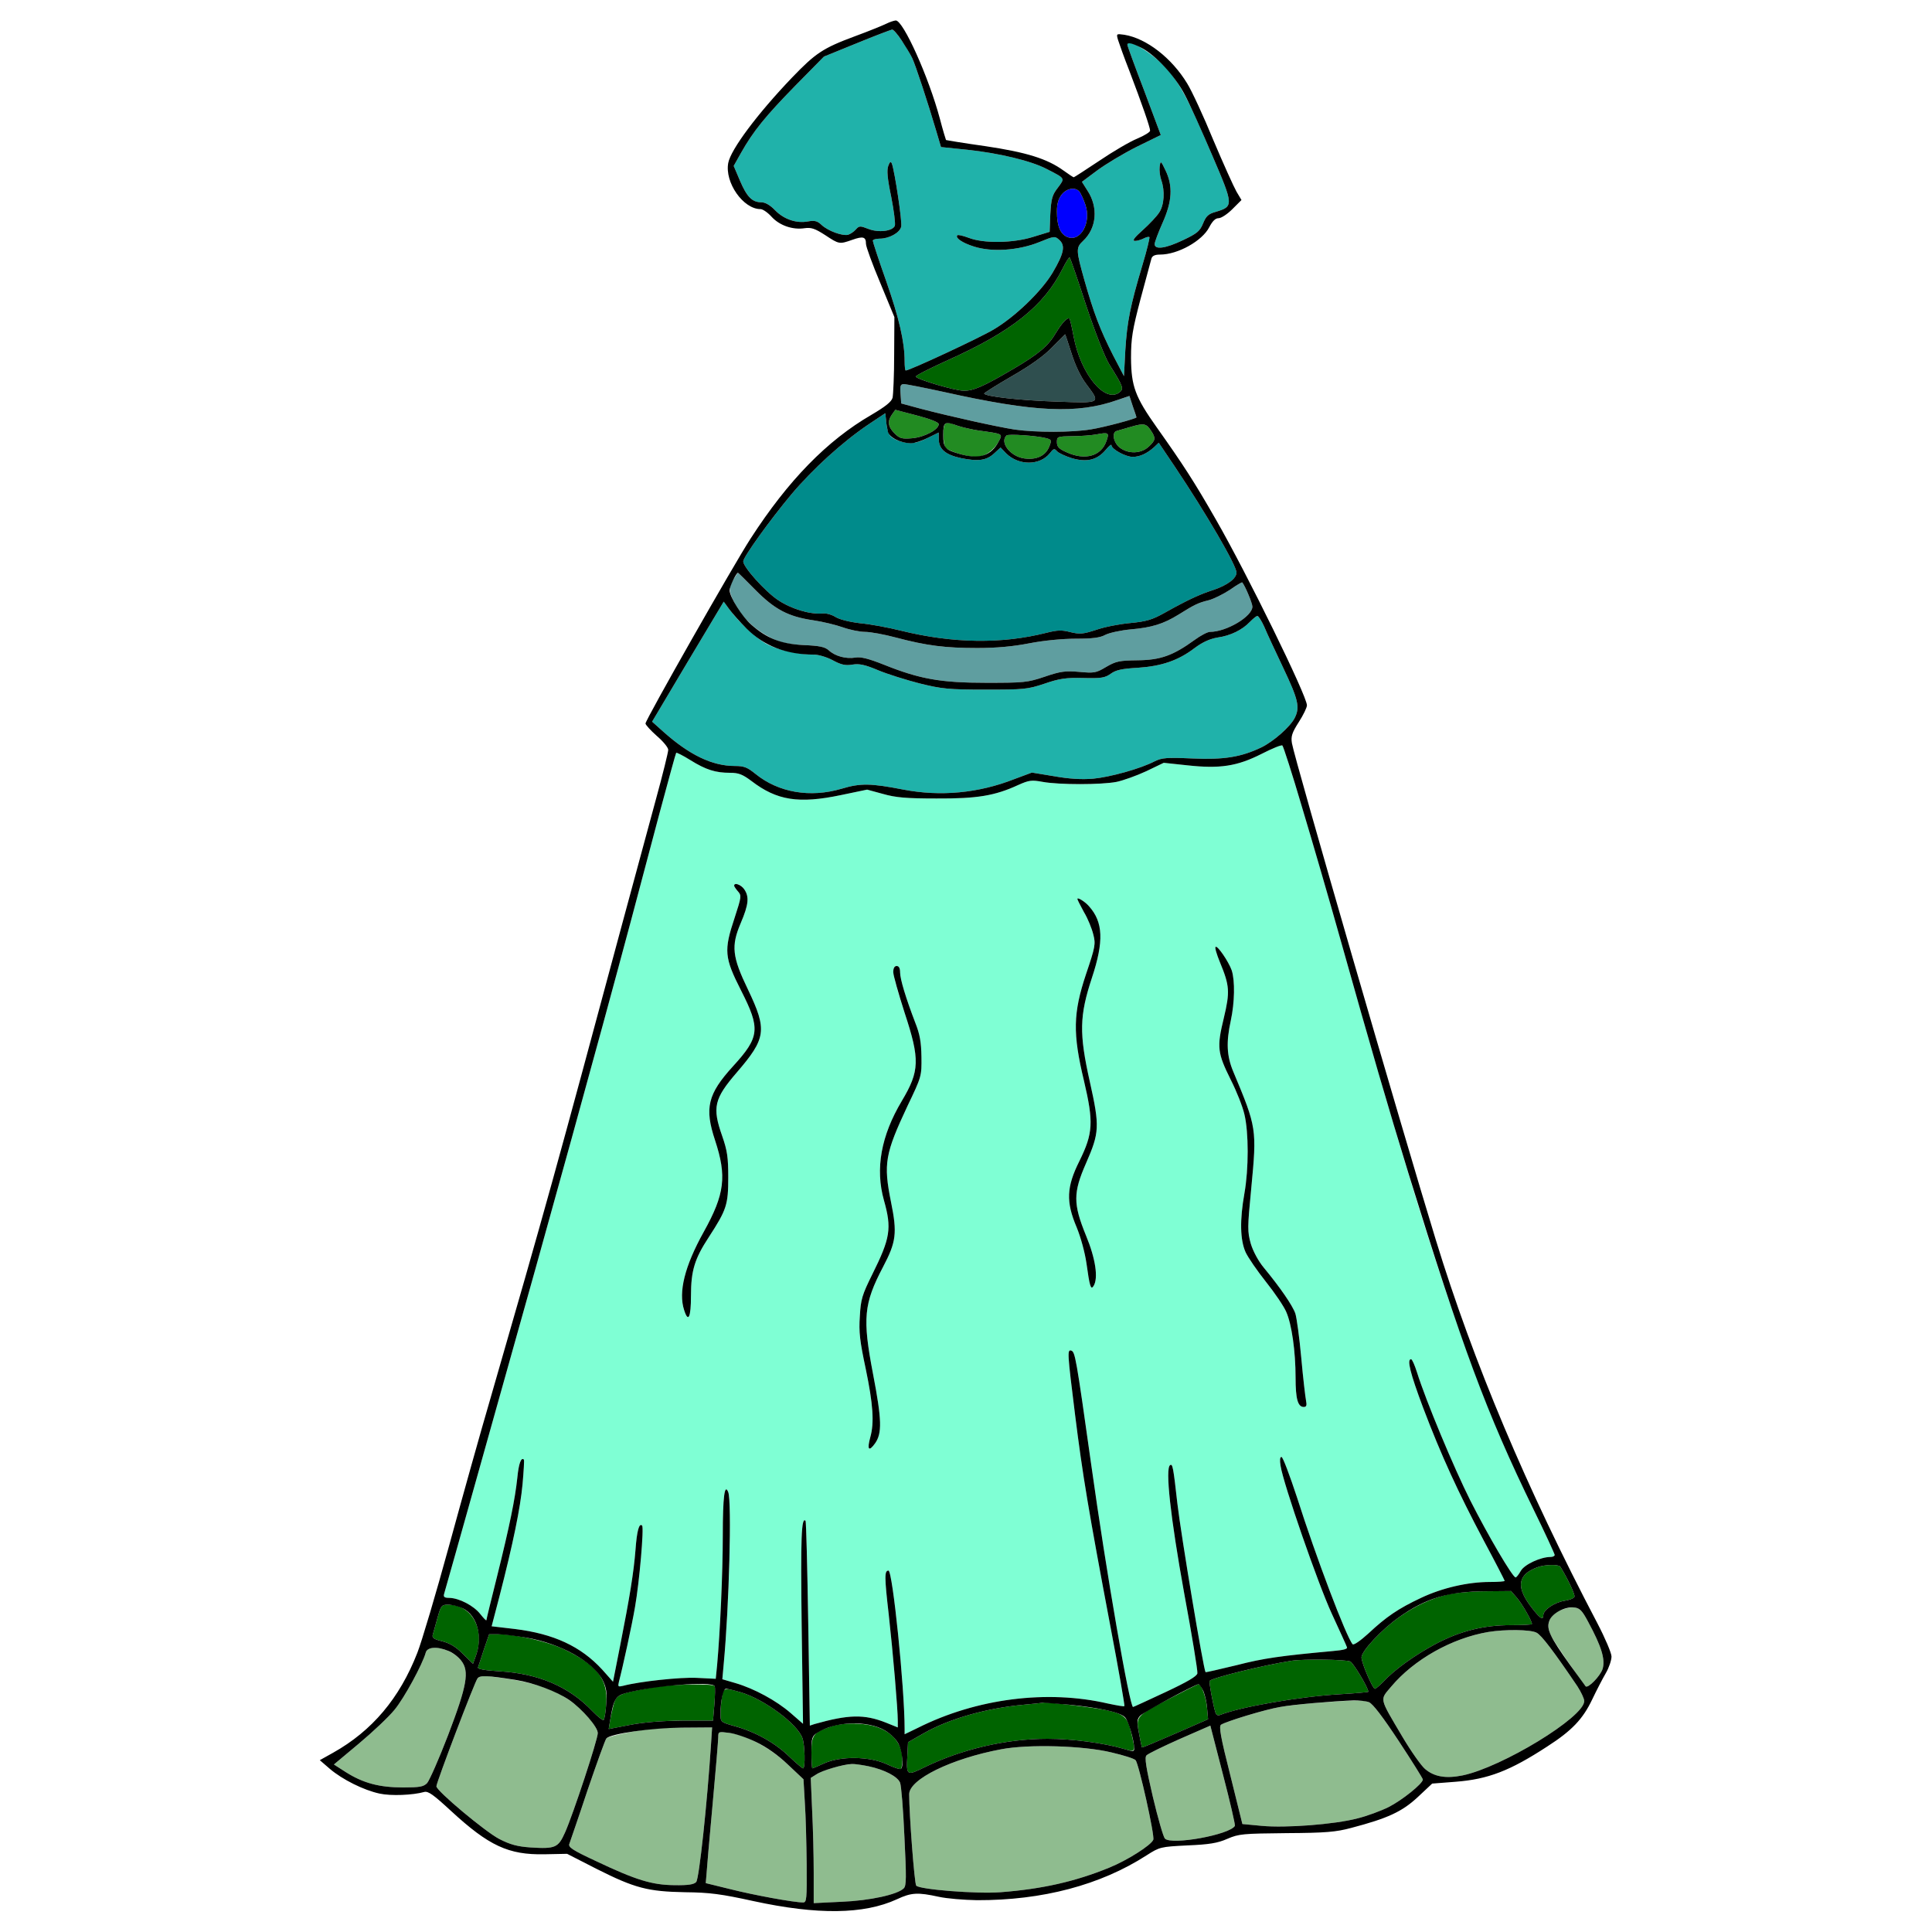 <?xml version="1.0" encoding="utf-8"?>
<!-- Generator: Adobe Illustrator 21.0.0, SVG Export Plug-In . SVG Version: 6.00 Build 0)  -->
<svg version="1.1"
	 id="svg78" inkscape:version="0.92.2 5c3e80d, 2017-08-06" sodipodi:docname="14 #40496.svg" xmlns:cc="http://creativecommons.org/ns#" xmlns:dc="http://purl.org/dc/elements/1.1/" xmlns:inkscape="http://www.inkscape.org/namespaces/inkscape" xmlns:rdf="http://www.w3.org/1999/02/22-rdf-syntax-ns#" xmlns:sodipodi="http://sodipodi.sourceforge.net/DTD/sodipodi-0.dtd" xmlns:svg="http://www.w3.org/2000/svg"
	 xmlns="http://www.w3.org/2000/svg" xmlns:xlink="http://www.w3.org/1999/xlink" x="0px" y="0px" viewBox="0 0 850 850"
	 style="enable-background:new 0 0 850 850;" xml:space="preserve">
<style type="text/css">
	.st0{fill:none;}
	.st1{fill:#20B2AA;}
	.st2{fill:#0000FF;}
	.st3{fill:#006400;}
	.st4{fill:#2F4F4F;}
	.st5{fill:#5F9EA0;}
	.st6{fill:#228B22;}
	.st7{fill:#008B8B;}
	.st8{fill:#7FFFD4;}
	.st9{fill:#8FBC8F;}
</style>
<sodipodi:namedview  bordercolor="#666666" borderopacity="1" gridtolerance="10" guidetolerance="10" id="namedview80" inkscape:current-layer="svg78" inkscape:cx="1047.3874" inkscape:cy="650.53055" inkscape:pageopacity="0" inkscape:pageshadow="2" inkscape:window-height="978" inkscape:window-maximized="1" inkscape:window-width="1920" inkscape:window-x="0" inkscape:window-y="1" inkscape:zoom="0.58897835" objecttolerance="10" pagecolor="#ffffff" showgrid="false">
	</sodipodi:namedview>
<g id="g76" transform="translate(0,0) scale(1,1)">
	<path id="path4" class="st0" d="M0,0h425h425v425v425H425H0V425V0z M390,10.4c-1.4,0.7-7.7,3.3-14,5.6c-14,5.2-17.2,7.4-27.5,18.1
		c-15.4,16.1-27,31.7-28.1,37.6C318.8,80.3,327,92,334.6,92c1,0,3.2,1.5,4.9,3.4c3.5,3.8,9.2,5.8,14.5,5c2.9-0.4,4.5,0.1,9,3
		c6.2,4.1,6.3,4.1,12,2.1c4.8-1.7,6-1.3,6,1.8c0,1.2,2.8,8.9,6.3,17.2l6.2,15l-0.1,16.5c0,9.1-0.4,17.6-0.7,19
		c-0.5,1.8-3.2,3.9-9.3,7.5c-19.5,11.3-36.6,28.8-53.2,54.5c-7.4,11.4-46.2,79.7-46.2,81.3c0,0.6,2.3,3.1,5,5.5c2.8,2.4,5,5.1,5,6.1
		s-2.4,10.8-5.4,21.7c-3,11-9.5,35.2-14.6,53.9c-29.7,110.4-33.8,125.2-58.3,210c-4.2,14.3-12.3,43.3-18.1,64.5
		c-5.8,21.2-12.1,42.4-14,47.2c-7.8,20-19.9,34.3-37,43.9l-5.9,3.3l4.4,3.8c5.5,4.7,14.9,9.4,21.9,10.9c5,1.1,14.6,0.7,19.6-0.7
		c1.8-0.5,4.1,1.2,11.8,8.3c16.7,15.4,25.3,19.4,41.1,19.1l10-0.2l13.1,6.7c16.7,8.4,22.4,9.9,38.9,10.2c10.7,0.1,15.9,0.8,30,3.9
		c28.1,6.1,48.5,5.9,63.1-0.8c6.4-3,9.2-3.1,18.4-1.1c3.6,0.8,11.1,1.4,16.8,1.5c28.9,0.1,54.4-6.7,74.6-19.7
		c5.8-3.7,6.1-3.8,18-4.4c9.6-0.4,13.3-1,17.6-2.9c5.1-2.2,6.9-2.3,26-2.5c17.3-0.1,21.8-0.5,28.5-2.3c16-4.2,22.3-7.1,29.2-13.5
		l6.4-6l10.3-0.8c14.3-1.1,23.9-4.8,40.3-15.5c10.9-7,15.7-12.1,19.8-20.7c1.9-4,4.6-9.2,6-11.6c1.4-2.4,2.5-5.7,2.5-7.3
		c0-1.5-2.8-8.1-6.2-14.6c-31.2-59.4-54.6-114.9-71.1-168.7c-14.8-48.2-62.3-212.1-63.3-218.5c-0.5-3,0-4.6,3-9.3
		c2-3.1,3.6-6.4,3.6-7.4c0-4.1-26.4-58-40.1-81.8c-9.5-16.6-14.5-24.3-26-40.5c-9.5-13.4-11.2-18.1-11.3-30.5c0-8.6,0.6-12.3,4.2-26
		c2.4-8.8,4.5-16.8,4.8-17.8c0.4-1.2,1.6-1.7,3.8-1.7c7.8,0,18.5-6,21.6-12c1.4-2.7,2.7-4,4.1-4c1.2,0,3.9-1.8,6.1-4l4-4l-2.2-3.7
		c-1.2-2.1-5.8-12.3-10.2-22.7c-4.3-10.5-9.5-21.7-11.5-24.9c-6.8-11.2-17.9-19.8-27.6-21.4c-3.6-0.5-3.6-0.5-2.8,2.3
		c0.5,1.6,2.7,7.8,5.1,13.9c5.4,14.2,9,24.5,9,26c0,0.6-2.6,2.2-5.7,3.5c-3.2,1.3-10.7,5.7-16.6,9.7c-6,4-11.1,7.3-11.3,7.3
		c-0.2,0-2.2-1.3-4.4-2.9c-7.3-5.3-16.4-8.1-34.5-10.8c-9.3-1.3-17.1-2.6-17.3-2.7c-0.1-0.2-1.4-4.4-2.7-9.4
		c-3.1-11.6-8.3-25.2-13.6-35.3C395.6,8.6,394.6,8,390,10.4z"/>
	<path id="path6" class="st1" d="M392.5,13c1.1,0,6.4,7.5,8.8,12.5c1.5,3.1,7,19.9,10.6,32.1l2.1,7.1l11.7,1.2
		c14,1.5,28.1,4.9,34.9,8.5c8.2,4.2,8,3.9,4.8,8.2c-2.5,3.2-2.9,4.8-3.3,11.6l-0.3,7.8l-7.2,2.2c-8.8,2.8-21.9,3-28.5,0.4
		c-2.4-0.9-4.6-1.4-4.9-1.1c-1.1,1.1,2.2,3.4,7.4,5c7.9,2.5,19.6,1.7,28.7-2c6.6-2.7,6.8-2.7,8.8-0.9c2.7,2.5,2,5.9-3,14.4
		c-4.9,8.2-16.5,19.4-26,25c-6,3.6-36.9,18-38.6,18c-0.3,0-0.5-1.8-0.5-4.1c0-8.4-2.4-18.9-8.1-35.2c-3.3-9.3-5.9-17.3-5.9-17.8
		s1.4-0.9,3-0.9c4.2,0,8.9-2.6,9.5-5.3c0.5-2-2.8-24-4.1-27.7c-0.5-1.1-0.9-0.9-1.6,1c-0.7,1.8-0.4,5.5,1.3,13.6
		c1.2,6.1,1.9,11.8,1.6,12.7c-0.9,2.4-7.2,3.2-11.7,1.4c-3.6-1.4-4-1.4-5.5,0.3c-0.9,1-2.4,2-3.4,2.3c-2.5,0.6-8.8-1.7-11.6-4.3
		c-1.9-1.8-3.1-2.1-5.9-1.6c-5.2,1-10.7-0.9-14.6-4.9c-2.1-2.2-4.3-3.5-6-3.5c-4.1,0-6.4-2.4-9.4-9.4l-2.8-6.6l3.2-5.7
		c5.4-9.6,10.8-16.2,23.9-29.6l12.6-12.8L377,19C385,15.7,392,13.1,392.5,13z"/>
	<path id="path8" class="st1" d="M512,28.9c6.6,6.8,10.3,13.5,21.3,39.4c9.5,22.1,9.5,22.5,1.6,24.9c-3.3,0.9-4.3,1.9-5.6,5.1
		c-1.4,3.4-2.6,4.4-8.7,7.3c-7.7,3.7-12.6,4.4-12.6,1.8c0-0.9,1.6-5.1,3.5-9.4c4.2-9.4,4.6-16.1,1.3-23c-2.1-4.4-2.2-4.4-2.6-1.7
		c-0.2,1.6,0.1,4.2,0.7,5.9c1.7,4.8,1.3,11-0.9,14.3c-1,1.6-4.3,5.1-7.2,7.7c-3.7,3.3-4.8,4.7-3.5,4.8c1,0,2.7-0.5,3.9-1.1
		c1.1-0.6,2.2-0.8,2.5-0.6c0.2,0.3-1.1,5.8-3.1,12.4c-5.4,18.1-6.7,24.8-7.5,37.3l-0.6,11.5l-4.8-9.2c-5.7-11.2-8.5-18.6-12.6-33
		c-3.7-13.2-3.8-14.3-0.6-17.3c6-5.6,6.8-14.8,1.9-22.2L476,80l6.7-5c3.8-2.8,11.6-7.5,17.4-10.4l10.6-5.2l-7.3-19.5
		c-4.1-10.7-7.4-19.7-7.4-20.2C495.9,16.8,505.6,22.4,512,28.9z"/>
	<path id="path10" class="st2" d="M474.9,84.3c0.6,0.8,1.8,3.3,2.6,5.7c2.8,8-2.2,16.8-8.1,14.2c-3-1.4-4.4-4.9-4.4-11.1
		c0-3.4,0.6-5.6,2.1-7.5C469.3,82.8,473.1,82.2,474.9,84.3z"/>
	<path id="path12" class="st3" d="M470.6,113.3c0.3,0.2,3.6,9.8,7.3,21.2c4,12,8.3,22.9,10.2,25.9c6.1,9.7,6.5,10.7,4.3,12.3
		c-6.4,4.7-16.9-8.2-20-24.4c-0.8-4.2-1.6-7.9-1.9-8.1c-0.8-0.8-3.3,1.9-5.9,6.2c-3.4,5.8-7.5,9.3-19.1,16.1
		c-12.8,7.5-17.3,9.5-21.5,9.4c-3.8,0-20.4-4.9-21.1-6.2c-0.2-0.4,5.9-3.5,13.6-7c28.6-12.8,42.7-24,51-40.5
		C469,115.2,470.4,113,470.6,113.3z"/>
	<path id="path14" class="st4" d="M468.6,147.1c0.1-0.1,1.3,3.7,2.8,8.3c1.7,5.4,4,10.3,6.6,13.7c6.3,8.4,6.5,8.3-12.7,7.6
		c-16.3-0.5-32.3-2.3-32.3-3.6c0.1-0.3,5.6-3.8,12.2-7.6c8-4.6,14.1-8.9,17.7-12.7C466,149.7,468.6,147.1,468.6,147.1z"/>
	<path id="path16" class="st5" d="M397.7,169c1,0,9.1,1.6,17.8,3.5c39.9,8.9,58.5,9.7,76.1,3.5l5.3-1.8l1.5,4.6
		c0.9,2.5,1.6,4.7,1.6,4.8c0,0.6-14.3,4.4-20,5.3c-8.2,1.4-24.4,1.4-33.5,0.1c-7.8-1.2-28.5-5.8-41.5-9.2l-8.5-2.3l-0.3-4.3
		C395.9,169.7,396.2,169,397.7,169z"/>
	<path id="path18" class="st6" d="M393.9,180.3l9.5,2.5c5.8,1.5,9.6,3,9.6,3.8c0,2.4-6.2,5.7-11.6,6.2c-4.6,0.4-5.6,0.1-7.8-2.1
		c-2.9-2.9-3.3-5.3-1.2-8.3L393.9,180.3z"/>
	<path id="path20" class="st7" d="M389.5,181.8l0.3,2.8c0.6,6.2,1.3,7.5,4.7,9c4.9,2,8.5,1.8,13.8-1l4.7-2.3v2.7
		c0,4.6,2.9,7.1,10,8.6c7.6,1.5,11.1,1,14.6-2.3l2.6-2.4l2.5,2.6c5.5,5.4,14.8,5.4,19.2-0.1c1.6-2.1,2-2.2,3.1-0.9
		c0.7,0.8,3.7,2.2,6.6,3.1c6.6,1.9,11.1,0.8,14.9-3.7c1.4-1.7,2.5-2.6,2.5-2c0,1.7,6.2,5.1,9.3,5.1c3.2,0,6.2-1.4,9.4-4.2l2.1-2
		l7,10.4c14,20.9,27.2,43.6,27.2,46.7c0,2.6-4,5.6-10.3,7.7c-5.9,1.9-11.3,4.4-21.1,9.9c-5.7,3.2-8.2,3.9-15.2,4.6
		c-4.6,0.4-11.4,1.7-15.1,3c-5.9,1.9-7.2,2-11.4,1c-3.8-1-5.7-0.9-10.5,0.3c-19.7,5-41,4.7-63.9-0.9c-5.5-1.4-13.6-2.9-18.1-3.3
		c-4.9-0.6-9.2-1.7-10.9-2.8c-1.6-1-4.1-1.7-5.6-1.5c-5.5,0.5-13.8-2-19.6-5.9c-5.7-3.8-15.3-14.5-15.3-17
		c0-1.9,11.8-18.3,21.1-29.4c9.2-11,22.6-23.2,33.9-30.8L389.5,181.8z"/>
	<path id="path22" class="st6" d="M421.6,187.4c2.2,0.7,6.2,1.6,8.9,2c10.8,1.5,10.7,1.4,9,4.6c-2.1,4.1-6.3,7-10,7
		c-4.2,0-12.6-2.6-13.6-4.2s-1.2-9.2-0.2-10.1C416.6,185.7,417.2,185.8,421.6,187.4z"/>
	<path id="path24" class="st6" d="M506.4,189.5c2.2,3.3,2,4.2-1,7c-3.4,3.2-9.1,3.3-12.8,0.4c-2.7-2.1-3.6-6.7-1.3-7.3
		c0.6-0.2,3.5-1,6.2-1.8C503.3,186.1,504.3,186.3,506.4,189.5z"/>
	<path id="path26" class="st6" d="M486.8,194c-2.3,6.7-9.4,8.7-17.5,5c-3.4-1.5-4.3-2.4-4.3-4.5c0-2.4,0.2-2.5,6.8-2.6
		c3.7,0,8.5-0.4,10.7-0.8C487.7,190.1,488.1,190.4,486.8,194z"/>
	<path id="path28" class="st6" d="M460.4,192.8c2.3,0.7,2.4,0.8,1.1,4c-1.7,3.8-5.5,5.6-10.8,4.9c-6.1-0.8-11-7-7.9-10.1
		C443.5,190.8,456.2,191.7,460.4,192.8z"/>
	<path id="path30" class="st5" d="M324.7,252c0.1,0,3.6,3.4,7.6,7.5c8.5,8.6,14.5,11.8,25.5,13.4c4.1,0.6,9.9,2,13,3.1
		c3.1,1.1,7.5,2,9.8,2s8.4,1.1,13.6,2.5c13.6,3.6,21.7,4.6,35.8,4.6c8.5,0,15.9-0.7,23-2.1c6.2-1.2,14.5-2,20.3-2
		c7.2,0,10.7-0.4,13-1.7c1.8-0.9,6.8-2,11.2-2.4c9.2-0.8,14.4-2.4,21-6.5c7.2-4.5,8.7-5.2,13.2-6.3c2.3-0.6,6.5-2.7,9.4-4.6
		c2.8-2,5.3-3.4,5.4-3.3c1.3,1.5,4.5,9.2,4.5,10.7c0,4.3-11.4,11.1-18.7,11.1c-1,0-4.1,1.6-6.8,3.6c-9.4,6.8-14.9,8.8-25,8.9
		c-8,0.1-9.5,0.4-13.8,2.9c-4.5,2.7-5.3,2.8-11.9,2.2c-6-0.5-8.1-0.3-15.1,2.1c-7.7,2.6-9.3,2.7-25.7,2.7c-20,0-29.3-1.6-45.2-8
		c-6.6-2.6-10-3.5-12.4-3.1c-4.2,0.7-9-0.6-11.8-3.2c-1.7-1.5-4-2-11.1-2.3c-7.2-0.4-10-1-14.2-3.1c-7.1-3.7-11.9-8.1-15.4-14.1
		c-3.3-5.9-3.5-7.7-1.2-11.7C323.7,253.3,324.6,252,324.7,252z"/>
	<path id="path32" class="st1" d="M318.4,264.7l2.5,3.4c4.5,6.1,12.6,13.5,17.3,15.7c4.7,2.3,13.6,4.2,19.9,4.2c2,0,5.7,1.1,8.3,2.5
		c3.7,2,5.6,2.4,8.6,1.9c3-0.5,5.5,0,11.4,2.5c4.1,1.7,12.4,4.3,18.3,5.8c9.7,2.4,12.7,2.7,28.8,2.7c16.9,0,18.5-0.1,26-2.6
		c6.7-2.3,9.5-2.7,17.2-2.5c7.9,0.2,9.5-0.1,12-1.9c2.2-1.6,4.8-2.2,11.8-2.6c10.6-0.7,17.9-3.2,25.1-8.7c3.5-2.6,6.6-4,10-4.6
		c5.8-0.8,11-3.4,14.3-6.9c1.4-1.4,2.8-2.6,3.3-2.6s1.8,2.1,3,4.7c1.1,2.7,4.9,10.8,8.4,18.2c6.6,13.9,7.4,17.3,5,22
		c-2,3.9-9.3,10.3-14.6,12.9c-9,4.3-16.4,5.5-30.4,4.9c-11.3-0.5-13.4-0.3-16.5,1.2c-6.3,3.3-19.7,7-27.2,7.7
		c-5.1,0.4-10.5,0.1-17.2-1.1l-9.7-1.6l-7.8,2.9c-15.8,6.2-32.5,7.7-48.7,4.6c-14.4-2.8-18.9-2.9-27.2-0.4
		c-13.9,4.1-27.8,1.7-37.9-6.5c-3.6-2.9-5-3.5-9.1-3.5c-10,0-20.1-4.9-31.6-15.2l-4.8-4.3l15.7-26.4L318.4,264.7z"/>
	<path id="path34" class="st8" d="M564.2,328c0.9,0.7,14.3,45.4,25.3,84.5C629,553.1,647.9,609,674.6,663.9
		c5.2,10.6,9.4,19.8,9.4,20.2c0,0.5-0.8,0.9-1.8,0.9c-4.4,0-11.5,3.3-13.1,6.1c-0.9,1.6-1.9,2.9-2.3,2.9c-1.3,0-12.1-18.4-19.9-33.8
		c-7.3-14.5-19.6-44-23.5-56.5c-1-3.1-2.1-5.7-2.6-5.7c-1.9,0-0.4,6.1,5.3,21.3c8,21.1,15.4,37.2,26.7,58.5
		c5.1,9.5,9.2,17.5,9.2,17.7c0,0.3-2.9,0.5-6.5,0.5c-9.7,0-21,2.6-30.3,7c-10,4.7-15.3,8.3-23.2,15.7c-3.4,3.1-6.4,5.2-6.9,4.7
		c-2.8-3.2-16.1-38.3-24.5-64.7c-3.2-9.7-6.2-17.7-6.8-17.7c-0.7,0-0.8,1.4-0.4,3.9c1.2,7.9,16.6,52.3,22.6,65.2
		c3.4,7.4,6.4,13.9,6.6,14.6c0.4,0.8-1.6,1.3-6.3,1.7c-22.7,2.1-30.2,3.1-42.2,6.2c-7.4,1.8-13.6,3.2-13.7,3.1
		c-0.9-1.1-10.8-60.4-12.4-74.2c-1.8-16.1-2.1-17.6-3.2-16.9c-2.2,1.4,0.1,22.7,6.2,56.4c3.4,18.3,6,34.2,5.8,35.2
		c-0.2,1.3-4.5,3.8-14.1,8.3c-7.7,3.6-14,6.5-14.2,6.5c-1.5,0-11.8-59.2-18.4-106.6c-6.7-47.7-7.1-49.6-8.8-50.2
		c-1.8-0.5-1.7,1,1.7,28.3c3.3,26.4,5.9,42.1,15.6,93.4c3.6,18.9,6.3,34.5,6.1,34.7c-0.2,0.3-3.4-0.3-7.2-1.1
		c-26.7-6.2-57.8-2.3-83.7,10.7L398,763v-2.2c0-18.4-5.3-69.8-7.1-69.8c-1.8,0-1.8,2.7,0.1,19.2c1.9,17.1,4,41.6,4,47v2.8l-5.2-2.1
		c-9.6-3.8-16.5-3.6-31.4,0.6l-2.1,0.7l-0.7-44.8c-0.4-24.7-0.9-45.1-1.2-45.3c-1.8-1.9-2.2,7.2-1.7,45.8l0.6,43.5l-5.4-4.7
		c-6.3-5.5-16.1-10.8-24.3-13.2l-5.8-1.7l0.6-6.7c2.4-25.5,3.6-71.3,2-75.6c-1.6-4.1-2.4,2-2.4,19c0,16.7-1.2,42.7-2.5,57.1l-0.6,6
		l-8.2-0.4c-7.3-0.4-25.5,1.6-32.6,3.5c-2.2,0.5-2.3,0.4-1.8-1.8c1.6-6,5.8-25.2,7.1-33c1.9-10.8,4-34.9,3.1-35.7
		c-1.3-1.3-2.3,2.3-2.9,10.6c-0.8,10.1-2.5,20.6-6.8,42.4l-3.1,15.7l-4.8-5.4c-9.4-10.2-21.3-15.7-38.3-17.8l-10.3-1.2l3.4-13
		c6.1-23.7,9.2-38.9,10.2-49.5c0.5-5.7,0.8-10.6,0.6-10.8c-1.2-1.3-2.3,1.7-2.9,8c-1,9.3-3.3,20.8-9,43.7c-2.5,10-4.6,18.5-4.6,18.9
		c0,0.4-1.2-0.8-2.7-2.7c-2.9-3.7-9.3-7-13.6-7.1c-2.2,0-2.7-0.4-2.3-1.8c1.2-4,25.8-91.7,40.1-142.7
		c23.4-83.9,37.9-137.1,54.6-200.5c3.9-14.5,7.2-26.6,7.4-26.8c0.2-0.2,3,1.2,6.2,3.2c6.9,4.3,11.1,5.6,17.5,5.6
		c3.8,0,5.5,0.7,9.4,3.6c11.2,8.6,20.8,10.1,39.4,6.2l11.5-2.4l7,1.9c5.6,1.6,10.2,2,23.5,2c17.9,0.1,25.7-1.2,35.9-5.9
		c4.9-2.2,6-2.3,10.9-1.4c7.2,1.3,25.6,1.3,32.4,0c2.9-0.6,8.8-2.7,13.1-4.7l7.7-3.7l10.3,1.1c14.5,1.6,22,0.4,32.7-5
		C559.7,329.3,563.8,327.6,564.2,328z M324.4,389c-1.9,0-1.8,0.9,0.3,3.2c1.6,1.8,1.5,2.4-1.5,11.6c-4.8,14.4-4.5,17.5,2.8,31.9
		c8.6,16.9,8.3,20.5-3.5,33.4c-11.2,12.3-12.6,18.4-7.9,32.6c5.2,15.8,4.3,23.6-5,40.3c-8.4,15.1-11.2,26.5-8.6,34.4
		c1.8,5.7,3,3.3,3-6.3c0-11.1,1.6-16.3,7.9-25.9c7.8-12,8.5-14.2,8.5-26.2c0-8.8-0.4-11.7-2.7-18.3c-4.4-12.5-3.5-16.3,6.4-27.8
		c13-15.1,13.5-18.7,5-36.5c-7-14.5-7.5-19.2-3.2-29.3c3.5-8.2,3.8-11.6,1.5-14.9C326.6,390,325.2,389,324.4,389z M474,395.5
		c0,0.3,1.3,2.9,2.9,5.8c1.7,2.8,3.5,7.3,4.1,9.8c1.1,4.2,0.9,5.4-3.2,17.5c-5.7,17.1-5.9,26.1-0.9,46.9c4.3,18.3,4,23.1-2,35.3
		c-5.7,11.4-6,17.9-1.2,29.2c1.8,4.4,3.6,11,4.3,15.8c1.4,10.1,1.9,11.9,3.1,10c2.2-3.4,0.9-12.1-3.3-22.2c-5.7-14-5.7-18.8,0-31.8
		c5.9-13.5,6.1-16.1,1.7-35.8c-4.8-21.4-4.6-29.1,0.9-45.8c5.3-16,5-24.5-1.3-31.5C477.4,396.7,474,394.6,474,395.5z M534.8,416.6
		c-0.4,0.3,0.5,3.3,1.9,6.7c4.3,10.4,4.5,13,1.7,24.7c-3.1,12.8-2.8,15.2,3.1,27.1c2.5,4.9,5.2,11.7,6,15.2c1.9,8,1.9,23.9,0,34.7
		c-2.1,11.8-1.9,20.5,0.5,25.9c1.1,2.4,5.2,8.3,9,13.1c3.9,4.9,7.9,10.8,8.9,13.2c2.4,5.4,4.1,17.3,4.1,28.9c0,9.4,1,12.9,3.6,12.9
		c1.2,0,1.4-0.7,1-2.8c-0.3-1.5-1.3-9.9-2.1-18.8s-2-17.6-2.6-19.5c-1.2-3.5-6.7-11.5-13.9-20.2c-2.4-2.9-4.7-7.2-5.7-10.5
		c-1.5-5.4-1.5-6.9,0.2-24.4c2.5-26.2,2.4-26.7-7.9-51.3c-2.9-6.9-3.2-12.9-1.1-22.5c1.7-7.9,1.9-17.5,0.4-22.1
		C540.5,423,535.6,415.8,534.8,416.6z M394.5,425c-2.5,0-1.8,4.6,3.5,20.6c6.8,20.6,6.6,25.6-1.2,38.7c-9.2,15.4-11.8,29.9-7.9,43.8
		c3.5,12.4,2.8,16.6-5.1,32.5c-4.5,9.1-5.1,11-5.5,18.5c-0.5,6.9,0,11,2.6,23.2c3.2,15.4,3.8,23.6,2,30c-1.5,5.5-0.7,6.6,2.1,2.7
		c3.1-4.4,3-10.2-0.9-30.5c-4.7-24.5-4.1-30.9,4.4-47.1c5.8-11,6.3-14.9,3.5-28.6c-3.4-16.9-2.6-21.2,7.3-42.3
		c6.2-12.9,6.2-13.1,6.1-21.5c-0.1-6.5-0.7-10-2.7-15c-4.1-10.7-6.7-19.2-6.7-22.2C396,426,395.5,425,394.5,425z"/>
	<path id="path36" class="st3" d="M686.5,689.3c3.3,5.4,6.5,12.2,6.2,13.2c-0.3,0.7-2.3,1.5-4.5,1.8c-4.3,0.7-9.2,4-9.2,6.3
		c0,2.6-1.6,1.4-5.8-4.2c-6.3-8.5-5.3-13.8,3.3-16.9C679.7,688.3,685.8,688.2,686.5,689.3z"/>
	<path id="path38" class="st3" d="M653.7,700.1l11.1-0.1l2.7,3.1c2.4,2.9,6.5,10.1,6.5,11.4c0,0.3-4.2,0.5-9.3,0.5
		c-12,0-22.4,2.6-33.3,8.4c-8.8,4.7-17.9,11.2-22.8,16.5c-1.7,1.7-3.3,3.1-3.7,3.1c-1,0-5.9-11.4-5.9-13.8c0-2.8,8.9-12.3,16.4-17.6
		c7.1-5,13.8-8.2,21.6-10.1C640,700.8,647.5,700.1,653.7,700.1z"/>
	<path id="path40" class="st3" d="M197.2,706c10.7,0,16.6,11.5,11.9,23.2l-1,2.8l-4.4-4.3c-3-3.1-5.7-4.7-9.1-5.6
		c-3.7-0.9-4.6-1.5-4.2-2.9c0.3-0.9,1.2-4.3,2.1-7.5C194,706.4,194.3,706,197.2,706z"/>
	<path id="path42" class="st9" d="M692.5,707.2c2.5,0.3,3.5,1.2,6.2,6.3c5.9,10.9,7.6,16.5,6.4,20.7c-1,3.2-6.5,8.8-7.5,7.7
		c-2.3-2.6-14-19.7-15.3-22.4c-2.2-4.7-0.9-8.4,3.7-10.8C687.9,707.8,690.9,707.1,692.5,707.2z"/>
	<path id="path44" class="st9" d="M676,718.3c2.2,1.1,7.5,8.1,18,23.6c1.6,2.5,3,5.4,3,6.5c0,7.1-36.2,29.1-53.5,32.7
		c-7.4,1.5-12.5,0.6-16.5-2.8c-1.7-1.4-6.2-7.8-10-14.2c-10.4-17.6-10-16-4.9-22.1c10-11.9,26.7-21.3,42.7-24
		C662.2,716.8,673.3,716.9,676,718.3z"/>
	<path id="path46" class="st3" d="M215.2,719h3.8c7.9,0,21.6,3.1,28.9,6.5c14.9,7.1,19.7,13.3,18.8,24.3c-0.2,3.5-0.8,6.6-1.1,6.9
		c-0.3,0.4-2.6-1.4-5-3.9c-10.3-10.8-23.7-16.5-40.9-17.5c-6.5-0.4-9.7-1-9.4-1.7c0.2-0.6,1.4-4.1,2.6-7.9L215.2,719z"/>
	<path id="path48" class="st9" d="M202.9,730.6c3.7,4.7,2.6,10.9-5.8,32.9c-4,10.4-8.2,19.9-9.2,21c-1.6,1.6-3.2,1.9-10.6,1.9
		c-10.4,0-17.5-1.9-25.1-6.7l-5.3-3.4l11-9.2c6.1-5.1,13.2-11.8,15.7-14.9c4.3-5.2,12.3-20,13.7-25.1
		C188.4,722.9,198.6,725.2,202.9,730.6z"/>
	<path id="path50" class="st3" d="M594.1,731c1.5,0.9,7.9,11.6,7.9,13.3c0,0.2-5.7,0.7-12.6,1.1c-17.3,1-43.5,5.5-52.6,9.1
		c-1.1,0.4-1.8,0-2.1-1.2c-1.1-3.6-2.9-13.5-2.5-13.8c1.4-1.4,23.3-6.8,35.8-8.8C573.4,729.8,592.2,730.1,594.1,731z"/>
	<path id="path52" class="st9" d="M215.8,737.6c22.3,2.5,33.6,7.2,43.1,18c2.3,2.6,4.1,5.7,4.1,6.9c0,2.8-10.9,35.9-14.4,43.7
		c-3,6.7-4.2,7.3-15.2,6.6c-5.7-0.4-8.8-1.2-13.7-3.7c-6.2-3.2-27.7-21.2-27.7-23.2c0-1.7,16.9-46.1,18.1-47.5
		C210.8,737.5,212.7,737.2,215.8,737.6z"/>
	<path id="path54" class="st3" d="M314.4,741.8c0.3,0.5,0.2,4.1-0.1,8l-0.6,7.2h-13.6c-9,0.1-16.8,0.7-23,1.9l-9.3,1.8l0.6-3.6
		c0.3-2,1.1-5.3,1.6-7.3c1.2-4.2,2.6-4.8,16.5-7.3C294.4,741,313.6,740.6,314.4,741.8z"/>
	<path id="path56" class="st3" d="M527.3,741c1.3,0,3.5,6.2,3.8,10.9l0.4,4.5l-14.4,6.3c-8,3.5-14.5,6.2-14.7,6.1
		c-0.1-0.2-0.7-3-1.3-6.3c-1.4-7.4-1.4-7.5,13.9-15.4C521.3,743.8,526.9,741,527.3,741z"/>
	<path id="path58" class="st3" d="M326.1,744.6c10,3,24.6,13.7,26.9,20c1.1,2.8,1.4,13.4,0.3,13.4c-0.3,0-3.2-2.4-6.3-5.4
		c-6.3-6-14.8-10.7-23.9-13.2c-6-1.7-6.1-1.8-6.1-5.3c0-2,0.3-5.3,0.6-7.4C318.3,742.5,318.6,742.4,326.1,744.6z"/>
	<path id="path60" class="st9" d="M602.3,748.9c1.7,0.7,6.1,6.5,13.1,17.1c5.8,8.8,10.6,16.5,10.6,16.9c0,1.8-9.1,9.1-15,12.1
		c-3.4,1.7-9.6,4-13.7,5c-10.2,2.7-31.8,4.3-42.2,3.3l-8.5-0.8l-5.3-21.4c-4.3-16.9-5.1-21.6-4.1-22.3c2.4-1.5,19.4-6.7,26-7.8
		c3.5-0.6,11.4-1.5,17.4-1.9C596.7,747.9,599.6,747.9,602.3,748.9z"/>
	<path id="path62" class="st3" d="M459,749.1c1.5-0.4,23,2.2,28.2,3.4c7.5,1.7,8.9,3.1,10.5,9.8c2,8.7,2.1,8.7-3.4,7.1
		c-8.4-2.5-22.5-4.4-33.4-4.4c-18.2,0-37.6,4.5-54.1,12.5c-7.9,3.9-8.1,3.8-7.6-5.1l0.3-5.9l7.2-4.1c11.2-6.3,27.4-10.9,43.8-12.4
		C454.9,749.6,458.7,749.2,459,749.1z"/>
	<path id="path64" class="st3" d="M377.6,758.4c12,0.5,19.4,6.6,19.4,15.8c0,1.9-0.3,3.7-0.6,4c-0.3,0.4-3.1-0.5-6.2-2
		c-7.6-3.5-20.3-3.7-27.6-0.4c-2.7,1.2-5,2.2-5.2,2.2c-0.2,0-0.4-3.1-0.4-7c0-7.8,0.8-8.8,9.2-11.6
		C368.8,758.6,373.3,758.1,377.6,758.4z"/>
	<path id="path66" class="st9" d="M532.5,759.2l5.6,21.7c3.1,11.9,5.4,21.9,5.2,22.4c-2.2,3.9-27.9,8.6-30.8,5.6
		c-0.7-0.8-3.1-9.1-5.3-18.4c-3-12.9-3.7-17.3-2.8-18.2c0.6-0.7,7.2-3.9,14.6-7.2L532.5,759.2z"/>
	<path id="path68" class="st9" d="M299.9,760.1l13.4-0.1l-0.5,7.7c-1.7,25.9-5.2,58.9-6.5,60.3c-1,1.1-3.5,1.5-9.6,1.4
		c-9.8-0.1-16.8-2.2-34.5-10.6c-10.3-4.8-12.3-6.1-11.7-7.6c0.3-0.9,4-11.5,8-23.6c4.1-12,7.8-22.3,8.3-22.8s5.1-1.7,10.3-2.7
		C283.3,760.8,291.1,760.1,299.9,760.1z"/>
	<path id="path70" class="st9" d="M320.8,762.4c7.7,1,18.2,6.7,25.8,13.9l6.9,6.5l0.6,10.4c0.4,5.6,0.7,17.8,0.8,27
		c0.1,15.4,0,16.8-1.6,16.8c-4,0-21.5-3.2-31.8-5.8l-11-2.7l0.3-3.5c0.1-1.9,1.3-15.9,2.7-31c1.4-15.1,2.5-28.5,2.5-29.8
		C316,761.8,316.2,761.8,320.8,762.4z"/>
	<path id="path72" class="st9" d="M489,771c5.2,1.2,10,2.7,10.6,3.4c1.4,1.4,8.5,33.2,7.8,35c-0.9,2.4-11.5,9.1-19.4,12.3
		c-14.9,6.1-29.5,9.4-47.8,10.8c-10.5,0.8-35.7-1.2-37.1-2.9c-0.8-0.9-3.1-31.5-3.1-40.2c0-6.6,18.6-15.7,40.5-19.8
		C452.5,767.3,476.7,768,489,771z"/>
	<path id="path74" class="st9" d="M382.2,777.1c7,1.5,12.7,4.5,13.8,7.2c0.5,1.2,1.4,11.9,1.9,23.7c0.9,18,0.9,21.7-0.3,22.8
		c-2.7,2.7-14.8,5.4-27.3,5.9l-12.3,0.6v-13.4c0-7.4-0.3-19.8-0.7-27.5l-0.6-14.2l2.4-1.5c1.3-0.9,4.9-2.3,7.9-3.1
		C373.8,775.8,375.6,775.7,382.2,777.1z"/>
	<path d="M394.1,9c3.3,0,14.5,24.9,19.4,43.2c1.3,5,2.6,9.2,2.7,9.4c0.2,0.1,8,1.4,17.3,2.7c18.1,2.7,27.2,5.5,34.5,10.8
		c2.2,1.6,4.2,2.9,4.4,2.9c0.2,0,5.3-3.3,11.3-7.3c5.9-4,13.4-8.4,16.6-9.7c3.1-1.3,5.7-2.9,5.7-3.5c0-1.5-3.6-11.8-9-26
		c-2.4-6.1-4.6-12.3-5.1-13.9c-0.8-2.8-0.8-2.8,2.8-2.3c9.7,1.6,20.8,10.2,27.6,21.4c2,3.2,7.2,14.4,11.5,24.9
		c4.4,10.4,9,20.6,10.2,22.7l2.2,3.7l-4,4c-2.2,2.2-4.9,4-6.1,4c-1.4,0-2.7,1.3-4.1,4c-3.1,6-13.8,12-21.6,12
		c-2.2,0-3.4,0.5-3.8,1.7c-0.3,1-2.4,9-4.8,17.8c-3.6,13.7-4.2,17.4-4.2,26c0.1,12.4,1.8,17.1,11.3,30.5
		c11.5,16.2,16.5,23.9,26,40.5c13.7,23.8,40.1,77.7,40.1,81.8c0,1-1.6,4.3-3.6,7.4c-3,4.7-3.5,6.3-3,9.3
		c1,6.4,48.5,170.3,63.3,218.5c16.5,53.8,39.9,109.3,71.1,168.7c3.4,6.5,6.2,13.1,6.2,14.6c0,1.6-1.1,4.9-2.5,7.3
		c-1.4,2.4-4.1,7.6-6,11.6c-4.1,8.6-8.9,13.7-19.8,20.7c-16.4,10.7-26,14.4-40.3,15.5l-10.3,0.8l-6.4,6c-6.9,6.4-13.2,9.3-29.2,13.5
		c-6.7,1.8-11.2,2.2-28.5,2.3c-19.1,0.2-20.9,0.3-26,2.5c-4.3,1.9-8,2.5-17.6,2.9c-11.9,0.6-12.2,0.7-18,4.4
		c-20.2,13-45.7,19.8-74.6,19.7c-5.7-0.1-13.2-0.7-16.8-1.5c-9.2-2-12-1.9-18.4,1.1c-14.6,6.7-35,6.9-63.1,0.8
		c-14.1-3.1-19.3-3.8-30-3.9c-16.5-0.3-22.2-1.8-38.9-10.2l-13.1-6.7l-10,0.2c-15.8,0.3-24.4-3.7-41.1-19.1
		c-7.7-7.1-10-8.8-11.8-8.3c-5,1.4-14.6,1.8-19.6,0.7c-7-1.5-16.4-6.2-21.9-10.9l-4.4-3.8l5.9-3.3c17.1-9.6,29.2-23.9,37-43.9
		c1.9-4.8,8.2-26,14-47.2c5.8-21.2,13.9-50.2,18.1-64.5c24.5-84.8,28.6-99.6,58.3-210c5.1-18.7,11.6-42.9,14.6-53.9
		c3-10.9,5.4-20.7,5.4-21.7s-2.2-3.7-5-6.1c-2.7-2.4-5-4.9-5-5.5c0-1.6,38.8-69.9,46.2-81.3c16.6-25.7,33.7-43.2,53.2-54.5
		c6.1-3.6,8.8-5.7,9.3-7.5c0.3-1.4,0.7-9.9,0.7-19l0.1-16.5l-6.2-15c-3.5-8.3-6.3-16-6.3-17.2c0-3.1-1.2-3.5-6-1.8
		c-5.7,2-5.8,2-12-2.1c-4.5-2.9-6.1-3.4-9-3c-5.3,0.8-11-1.2-14.5-5c-1.7-1.9-3.9-3.4-4.9-3.4c-7.6,0-15.8-11.7-14.2-20.3
		c1.1-5.9,12.7-21.5,28.1-37.6C358.8,23.4,362,21.2,376,16c6.3-2.3,12.6-4.9,14-5.6S393.2,9.1,394.1,9z M392.5,13
		c-0.5,0.1-7.5,2.7-15.5,6l-14.5,5.9l-12.6,12.8c-13.1,13.4-18.5,20-23.9,29.6l-3.2,5.7l2.8,6.6c3,7,5.3,9.4,9.4,9.4
		c1.7,0,3.9,1.3,6,3.5c3.9,4,9.4,5.9,14.6,4.9c2.8-0.5,4-0.2,5.9,1.6c2.8,2.6,9.1,4.9,11.6,4.3c1-0.3,2.5-1.3,3.4-2.3
		c1.5-1.7,1.9-1.7,5.5-0.3c4.5,1.8,10.8,1,11.7-1.4c0.3-0.9-0.4-6.6-1.6-12.7c-1.7-8.1-2-11.8-1.3-13.6c0.7-1.9,1.1-2.1,1.6-1
		c1.3,3.7,4.6,25.7,4.1,27.7c-0.6,2.7-5.3,5.3-9.5,5.3c-1.6,0-3,0.4-3,0.9s2.6,8.5,5.9,17.8c5.7,16.3,8.1,26.8,8.1,35.2
		c0,2.3,0.2,4.1,0.5,4.1c1.7,0,32.6-14.4,38.6-18c9.5-5.6,21.1-16.8,26-25c5-8.5,5.7-11.9,3-14.4c-2-1.8-2.2-1.8-8.8,0.9
		c-9.1,3.7-20.8,4.5-28.7,2c-5.2-1.6-8.5-3.9-7.4-5c0.3-0.3,2.5,0.2,4.9,1.1c6.6,2.6,19.7,2.4,28.5-0.4l7.2-2.2l0.3-7.8
		c0.4-6.8,0.8-8.4,3.3-11.6c3.2-4.3,3.4-4-4.8-8.2c-6.8-3.6-20.9-7-34.9-8.5L414,64.7l-2.1-7.1c-3.6-12.2-9.1-29-10.6-32.1
		c-0.8-1.7-2.9-5.1-4.6-7.7C394.9,15.1,393.1,13,392.5,13z M496,19.7c0,0.5,3.3,9.5,7.4,20.2l7.3,19.5l-10.6,5.2
		c-5.8,2.9-13.6,7.6-17.4,10.4l-6.7,5l2.4,3.8c4.9,7.4,4.1,16.6-1.9,22.2c-3.2,3-3.1,4.1,0.6,17.3c4.1,14.4,6.9,21.8,12.6,33
		l4.8,9.2l0.6-11.5c0.8-12.5,2.1-19.2,7.5-37.3c2-6.6,3.3-12.1,3.1-12.4c-0.3-0.2-1.4,0-2.5,0.6c-1.2,0.6-2.9,1.1-3.9,1.1
		c-1.3-0.1-0.2-1.5,3.5-4.8c2.9-2.6,6.2-6.1,7.2-7.7c2.2-3.3,2.6-9.5,0.9-14.3c-0.6-1.7-0.9-4.3-0.7-5.9c0.4-2.7,0.5-2.7,2.6,1.7
		c3.3,6.9,2.9,13.6-1.3,23c-1.9,4.3-3.5,8.5-3.5,9.4c0,2.6,4.9,1.9,12.6-1.8c6.1-2.9,7.3-3.9,8.7-7.3c1.3-3.2,2.3-4.2,5.6-5.1
		c7.9-2.4,7.9-2.8-1.6-24.9c-4.6-10.8-10-22.8-12.1-26.7c-4.2-8.1-12.8-17.3-18.9-20.5C497.9,18.9,496,18.5,496,19.7z M467.1,85.6
		c-1.5,1.9-2.1,4.1-2.1,7.5c0,6.2,1.4,9.7,4.4,11.1c5.9,2.6,10.9-6.2,8.1-14.2c-0.8-2.4-2-4.9-2.6-5.7
		C473.1,82.2,469.3,82.8,467.1,85.6z M470.6,113.3c-0.2-0.3-1.6,1.9-3.1,4.9c-8.3,16.5-22.4,27.7-51,40.5c-7.7,3.5-13.8,6.6-13.6,7
		c0.7,1.3,17.3,6.2,21.1,6.2c4.2,0.1,8.7-1.9,21.5-9.4c11.6-6.8,15.7-10.3,19.1-16.1c2.6-4.3,5.1-7,5.9-6.2c0.3,0.2,1.1,3.9,1.9,8.1
		c3.1,16.2,13.6,29.1,20,24.4c2.2-1.6,1.8-2.6-4.3-12.3c-1.9-3-6.2-13.9-10.2-25.9C474.2,123.1,470.9,113.5,470.6,113.3z
		 M468.6,147.1c0,0-2.6,2.6-5.7,5.7c-3.6,3.8-9.7,8.1-17.7,12.7c-6.6,3.8-12.1,7.3-12.2,7.6c0,1.3,16,3.1,32.3,3.6
		c19.2,0.7,19,0.8,12.7-7.6c-2.6-3.4-4.9-8.3-6.6-13.7C469.9,150.8,468.7,147,468.6,147.1z M397.7,169c-1.5,0-1.8,0.7-1.5,4.2
		l0.3,4.3l8.5,2.3c13,3.4,33.7,8,41.5,9.2c9.1,1.3,25.3,1.3,33.5-0.1c5.7-0.9,20-4.7,20-5.3c0-0.1-0.7-2.3-1.6-4.8l-1.5-4.6
		l-5.3,1.8c-17.6,6.2-36.2,5.4-76.1-3.5C406.8,170.6,398.7,169,397.7,169z M403.4,182.8l-9.5-2.5l-1.5,2.1c-2.1,3-1.7,5.4,1.2,8.3
		c2.2,2.2,3.2,2.5,7.8,2.1c5.4-0.5,11.6-3.8,11.6-6.2C413,185.8,409.2,184.3,403.4,182.8z M389.8,184.6l-0.3-2.8l-7.5,5
		c-11.3,7.6-24.7,19.8-33.9,30.8c-9.3,11.1-21.1,27.5-21.1,29.4c0,2.5,9.6,13.2,15.3,17c5.8,3.9,14.1,6.4,19.6,5.9
		c1.5-0.2,4,0.5,5.6,1.5c1.7,1.1,6,2.2,10.9,2.8c4.5,0.4,12.6,1.9,18.1,3.3c22.9,5.6,44.2,5.9,63.9,0.9c4.8-1.2,6.7-1.3,10.5-0.3
		c4.2,1,5.5,0.9,11.4-1c3.7-1.3,10.5-2.6,15.1-3c7-0.7,9.5-1.4,15.2-4.6c9.8-5.5,15.2-8,21.1-9.9c6.3-2.1,10.3-5.1,10.3-7.7
		c0-3.1-13.2-25.8-27.2-46.7l-7-10.4l-2.1,2c-3.2,2.8-6.2,4.2-9.4,4.2c-3.1,0-9.3-3.4-9.3-5.1c0-0.6-1.1,0.3-2.5,2
		c-3.8,4.5-8.3,5.6-14.9,3.7c-2.9-0.9-5.9-2.3-6.6-3.1c-1.1-1.3-1.5-1.2-3.1,0.9c-4.4,5.5-13.7,5.5-19.2,0.1l-2.5-2.6l-2.6,2.4
		c-3.5,3.3-7,3.8-14.6,2.3c-7.1-1.5-10-4-10-8.6v-2.7l-4.7,2.3c-2.5,1.3-5.9,2.4-7.5,2.4c-4.6,0-9.7-2.6-10.2-5.2
		C390.3,188.5,389.9,186.2,389.8,184.6z M415,191.4c0,5.5,0.8,6.4,6.5,8.1c9.2,2.8,14.6,1.2,18-5.5c1.7-3.2,1.8-3.1-9-4.6
		c-2.7-0.4-6.7-1.3-8.9-2C415.5,185.2,415,185.5,415,191.4z M497.5,187.8c-2.7,0.8-5.6,1.6-6.2,1.8c-2.3,0.6-1.4,5.2,1.3,7.3
		c3.7,2.9,9.4,2.8,12.8-0.4c3-2.8,3.2-3.7,1-7C504.3,186.3,503.3,186.1,497.5,187.8z M482.5,191.1c-2.2,0.4-7,0.8-10.7,0.8
		c-6.6,0.1-6.8,0.2-6.8,2.6c0,2.1,0.9,3,4.3,4.5c8.1,3.7,15.2,1.7,17.5-5C488.1,190.4,487.7,190.1,482.5,191.1z M442.8,191.6
		c-3.1,3.1,1.8,9.3,7.9,10.1c5.3,0.7,9.1-1.1,10.8-4.9c1.3-3.2,1.2-3.3-1.1-4C456.2,191.7,443.5,190.8,442.8,191.6z M324.7,252
		c-0.8,0-3.7,6.1-3.7,7.7c0,2.9,5.5,11.6,9.5,15.1c6.9,6.1,13.1,8.5,23,9c7.1,0.3,9.4,0.8,11.1,2.3c2.8,2.6,7.6,3.9,11.8,3.2
		c2.4-0.4,5.8,0.5,12.4,3.1c15.9,6.4,25.2,8,45.2,8c16.4,0,18-0.1,25.7-2.7c7-2.4,9.1-2.6,15.1-2.1c6.6,0.6,7.4,0.5,11.9-2.2
		c4.3-2.5,5.8-2.8,13.8-2.9c10.1-0.1,15.6-2.1,25-8.9c2.7-2,5.8-3.6,6.8-3.6c7.3,0,18.7-6.8,18.7-11.1c0-1.5-3.2-9.2-4.5-10.7
		c-0.1-0.1-2.6,1.3-5.4,3.3c-2.9,1.9-7.1,4-9.4,4.6c-4.5,1.1-6,1.8-13.2,6.3c-6.6,4.1-11.8,5.7-21,6.5c-4.4,0.4-9.4,1.5-11.2,2.4
		c-2.3,1.3-5.8,1.7-13,1.7c-5.8,0-14.1,0.8-20.3,2c-7.1,1.4-14.5,2.1-23,2.1c-14.1,0-22.2-1-35.8-4.6c-5.2-1.4-11.3-2.5-13.6-2.5
		s-6.7-0.9-9.8-2c-3.1-1.1-8.9-2.5-13-3.1c-11-1.6-17-4.8-25.5-13.4C328.3,255.4,324.8,252,324.7,252z M320.9,268.1l-2.5-3.4
		l-15.8,26.4l-15.7,26.4l4.8,4.3c11.5,10.3,21.6,15.2,31.6,15.2c4.1,0,5.5,0.6,9.1,3.5c10.1,8.2,24,10.6,37.9,6.5
		c8.3-2.5,12.8-2.4,27.2,0.4c16.2,3.1,32.9,1.6,48.7-4.6l7.8-2.9l9.7,1.6c6.7,1.2,12.1,1.5,17.2,1.1c7.5-0.7,20.9-4.4,27.2-7.7
		c3.1-1.5,5.2-1.7,16.5-1.2c14,0.6,21.4-0.6,30.4-4.9c5.3-2.6,12.6-9,14.6-12.9c2.4-4.7,1.6-8.1-5-22c-3.5-7.4-7.3-15.5-8.4-18.2
		c-1.2-2.6-2.5-4.7-3-4.7s-1.9,1.2-3.3,2.6c-3.3,3.5-8.5,6.1-14.3,6.9c-3.4,0.6-6.5,2-10,4.6c-7.2,5.5-14.5,8-25.1,8.7
		c-7,0.4-9.6,1-11.8,2.6c-2.5,1.8-4.1,2.1-12,1.9c-7.7-0.2-10.5,0.2-17.2,2.5c-7.5,2.5-9.1,2.6-26,2.6c-16.1,0-19.1-0.3-28.8-2.7
		c-5.9-1.5-14.2-4.1-18.3-5.8c-5.9-2.5-8.4-3-11.4-2.5c-3,0.5-4.9,0.1-8.6-1.9c-2.6-1.4-6.3-2.5-8.3-2.5c-12.2,0-21.9-3.8-29.6-11.4
		C325.7,273.8,322.3,270,320.9,268.1z M564.2,328c-0.4-0.4-4.5,1.3-9.2,3.7c-10.7,5.4-18.2,6.6-32.7,5l-10.3-1.1l-7.7,3.7
		c-4.3,2-10.2,4.1-13.1,4.7c-6.8,1.3-25.2,1.3-32.4,0c-4.9-0.9-6-0.8-10.9,1.4c-10.2,4.7-18,6-35.9,5.9c-13.3,0-17.9-0.4-23.5-2
		l-7-1.9l-11.5,2.4c-18.6,3.9-28.2,2.4-39.4-6.2c-3.9-2.9-5.6-3.6-9.4-3.6c-6.4,0-10.6-1.3-17.5-5.6c-3.2-2-6-3.4-6.2-3.2
		c-0.2,0.2-3.5,12.3-7.4,26.8c-16.7,63.4-31.2,116.6-54.6,200.5c-14.3,51-38.9,138.7-40.1,142.7c-0.4,1.4,0.1,1.8,2.3,1.8
		c4.3,0.1,10.7,3.4,13.6,7.1c1.5,1.9,2.7,3.1,2.7,2.7c0-0.4,2.1-8.9,4.6-18.9c5.7-22.9,8-34.4,9-43.7c0.6-6.3,1.7-9.3,2.9-8
		c0.2,0.2-0.1,5.1-0.6,10.8c-1,10.6-4.1,25.8-10.2,49.5l-3.4,13l10.3,1.2c17,2.1,28.9,7.6,38.3,17.8l4.8,5.4l3.1-15.7
		c4.3-21.8,6-32.3,6.8-42.4c0.6-8.3,1.6-11.9,2.9-10.6c0.9,0.8-1.2,24.9-3.1,35.7c-1.3,7.8-5.5,27-7.1,33c-0.5,2.2-0.4,2.3,1.8,1.8
		c7.1-1.9,25.3-3.9,32.6-3.5l8.2,0.4l0.6-6c1.3-14.4,2.5-40.4,2.5-57.1c0-17,0.8-23.1,2.4-19c1.6,4.3,0.4,50.1-2,75.6l-0.6,6.7
		l5.8,1.7c8.2,2.4,18,7.7,24.3,13.2l5.4,4.7l-0.6-43.5c-0.5-38.6-0.1-47.7,1.7-45.8c0.3,0.2,0.8,20.6,1.2,45.3l0.7,44.8l2.1-0.7
		c14.9-4.2,21.8-4.4,31.4-0.6l5.2,2.1v-2.8c0-5.4-2.1-29.9-4-47c-1.9-16.5-1.9-19.2-0.1-19.2c1.8,0,7.1,51.4,7.1,69.8v2.2l5.8-2.8
		c25.9-13,57-16.9,83.7-10.7c3.8,0.8,7,1.4,7.2,1.1c0.2-0.2-2.5-15.8-6.1-34.7c-9.7-51.3-12.3-67-15.6-93.4
		c-3.4-27.3-3.5-28.8-1.7-28.3c1.7,0.6,2.1,2.5,8.8,50.2C486.7,691.8,497,751,498.5,751c0.2,0,6.5-2.9,14.2-6.5
		c9.6-4.5,13.9-7,14.1-8.3c0.2-1-2.4-16.9-5.8-35.2c-6.1-33.7-8.4-55-6.2-56.4c1.1-0.7,1.4,0.8,3.2,16.9
		c1.6,13.8,11.5,73.1,12.4,74.2c0.1,0.1,6.3-1.3,13.7-3.1c12-3.1,19.5-4.1,42.2-6.2c4.7-0.4,6.7-0.9,6.3-1.7
		c-0.2-0.7-3.2-7.2-6.6-14.6c-6-12.9-21.4-57.3-22.6-65.2c-0.4-2.5-0.3-3.9,0.4-3.9c0.6,0,3.6,8,6.8,17.7
		c8.4,26.4,21.7,61.5,24.5,64.7c0.5,0.5,3.5-1.6,6.9-4.7c7.9-7.4,13.2-11,23.2-15.7c9.3-4.4,20.6-7,30.3-7c3.6,0,6.5-0.2,6.5-0.5
		c0-0.2-4.1-8.2-9.2-17.7c-11.3-21.3-18.7-37.4-26.7-58.5c-5.7-15.2-7.2-21.3-5.3-21.3c0.5,0,1.6,2.6,2.6,5.7
		c3.9,12.5,16.2,42,23.5,56.5c7.8,15.4,18.6,33.8,19.9,33.8c0.4,0,1.4-1.3,2.3-2.9c1.6-2.8,8.7-6.1,13.1-6.1c1,0,1.8-0.4,1.8-0.9
		c0-0.4-4.2-9.6-9.4-20.2c-20.6-42.3-31.3-71.2-55-147.9c-9-29.3-16.1-53.7-30.1-103.5c-4.8-17.1-12.3-42.9-16.7-57.5
		C568.5,340.4,564.6,328.3,564.2,328z M676.5,689.5c-8.6,3.1-9.6,8.4-3.3,16.9c4.2,5.6,5.8,6.8,5.8,4.2c0-2.3,4.9-5.6,9.2-6.3
		c2.2-0.3,4.2-1.1,4.5-1.8c0.3-1-2.9-7.8-6.2-13.2C685.8,688.2,679.7,688.3,676.5,689.5z M664.8,700l-11.1,0.1
		c-16.6,0.1-26.4,3-38.3,11.5c-7.5,5.3-16.4,14.8-16.4,17.6c0,2.4,4.9,13.8,5.9,13.8c0.4,0,2-1.4,3.7-3.1c4.9-5.3,14-11.8,22.8-16.5
		c10.9-5.8,21.3-8.4,33.3-8.4c5.1,0,9.3-0.2,9.3-0.5c0-1.3-4.1-8.5-6.5-11.4L664.8,700z M197.2,706c-2.9,0-3.2,0.4-4.7,5.7
		c-0.9,3.2-1.8,6.6-2.1,7.5c-0.4,1.4,0.5,2,4.2,2.9c3.4,0.9,6.1,2.5,9.1,5.6l4.4,4.3l1-2.8c3.5-8.7,1-18.5-5.5-21.6
		C201.7,706.7,198.8,706,197.2,706z M692.5,707.2c-4.2-0.4-9.8,2.7-10.9,6c-1.3,3.6,0.4,7,9,19.1c3.7,5,6.8,9.4,7,9.6
		c1,1.1,6.5-4.5,7.5-7.7c1.2-4.2-0.5-9.8-6.4-20.7C696,708.4,695,707.5,692.5,707.2z M654.8,718c-16,2.7-32.7,12.1-42.7,24
		c-5.1,6.1-5.5,4.5,4.9,22.1c3.8,6.4,8.3,12.8,10,14.2c4,3.4,9.1,4.3,16.5,2.8c17.3-3.6,53.5-25.6,53.5-32.7c0-1.1-1.4-4-3-6.5
		c-10.5-15.5-15.8-22.5-18-23.6C673.3,716.9,662.2,716.8,654.8,718z M219,719h-3.8l-2.3,6.7c-1.2,3.8-2.4,7.3-2.6,7.9
		c-0.3,0.7,2.9,1.3,9.4,1.7c17.2,1,30.6,6.7,40.9,17.5c2.4,2.5,4.7,4.3,5,3.9c0.3-0.3,0.9-3.4,1.1-6.9c0.4-5.2,0.1-7.2-1.5-10.5
		c-4.2-8.2-18.5-16.2-33.6-18.8C226.7,719.7,221,719,219,719z M187.3,727.1c-1.4,5.1-9.4,19.9-13.7,25.1c-2.5,3.1-9.6,9.8-15.7,14.9
		l-11,9.2l5.3,3.4c7.6,4.8,14.7,6.7,25.1,6.7c7.4,0,9-0.3,10.6-1.9c1-1.1,5.2-10.6,9.2-21c8.4-22,9.5-28.2,5.8-32.9
		c-1.2-1.6-3.7-3.5-5.5-4.2C192.3,724.2,187.9,724.6,187.3,727.1z M568,730.7c-12.5,2-34.4,7.4-35.8,8.8c-0.4,0.3,1.4,10.2,2.5,13.8
		c0.3,1.2,1,1.6,2.1,1.2c9.1-3.6,35.3-8.1,52.6-9.1c6.9-0.4,12.6-0.9,12.6-1.1c0-1.7-6.4-12.4-7.9-13.3
		C592.2,730.1,573.4,729.8,568,730.7z M210.1,738.4c-1.2,1.4-18.1,45.8-18.1,47.5c0,2,21.5,20,27.7,23.2c4.9,2.5,8,3.3,13.7,3.7
		c11,0.7,12.2,0.1,15.2-6.6c3.5-7.8,14.4-40.9,14.4-43.7c0-2.7-6.7-10.5-12.6-14.6c-5.6-3.8-15.5-7.5-23.5-8.8
		C214.3,737.1,211.2,737,210.1,738.4z M275.3,744.9c-4.5,1.2-5.4,2.8-6.9,12.2l-0.6,3.6l9.3-1.8c6.2-1.2,14-1.8,23-1.9h13.6l0.6-7.2
		c0.3-3.9,0.4-7.5,0.1-8C313,739.6,287.5,741.6,275.3,744.9z M527.3,741c-1.6,0.1-23.8,12.1-25.6,13.8c-1.5,1.6-1.6,2.5-0.6,7.7
		c0.6,3.3,1.2,6.1,1.3,6.3c0.2,0.1,6.7-2.6,14.7-6.1l14.4-6.3l-0.4-4.5c-0.1-2.4-0.9-5.9-1.6-7.7C528.7,742.5,527.7,741,527.3,741z
		 M319.4,743c-1.2,0-2.4,5.2-2.4,11.1c0,3.5,0.1,3.6,6.1,5.3c9.1,2.5,17.6,7.2,23.9,13.2c3.1,3,6,5.4,6.3,5.4
		c1.1,0,0.8-10.6-0.3-13.4c-2.3-6.3-16.9-17-26.9-20C323.1,743.7,320.1,743,319.4,743z M595.7,748.1c-9.9,0.4-26.5,1.8-32.5,2.9
		c-6.6,1.1-23.6,6.3-26,7.8c-1,0.7-0.2,5.4,4.1,22.3l5.3,21.4l8.5,0.8c10.4,1,32-0.6,42.2-3.3c4.1-1,10.3-3.3,13.7-5
		c5.9-3,15-10.3,15-12.1c0-0.4-4.8-8.1-10.6-16.9c-7-10.6-11.4-16.4-13.1-17.1C601,748.4,598,748.1,595.7,748.1z M459,749.1
		c-0.3,0.1-4.1,0.5-8.5,0.9c-16.4,1.5-32.6,6.1-43.8,12.4l-7.2,4.1l-0.3,5.9c-0.5,8.9-0.3,9,7.6,5.1c16.5-8,35.9-12.5,54.1-12.5
		c10.9,0,25,1.9,33.4,4.4c4.3,1.3,4.7,1.3,4.7-0.2c-0.1-3.8-2.6-12.3-4.1-13.7c-2.1-2.2-11.5-4.2-24.6-5.5
		C464.4,749.5,459.3,749.1,459,749.1z M359.5,762.4c-2.3,1.5-2.5,2.3-2.5,8.6c0,3.9,0.2,7,0.4,7c0.2,0,2.5-1,5.2-2.2
		c7.3-3.3,20-3.1,27.6,0.4c3.1,1.5,5.9,2.4,6.2,2c1.2-1.1,0.6-7.5-1-10.8c-1-2.1-3.4-4.5-6.1-6.1
		C381.5,756.8,367.3,757.3,359.5,762.4z M538.1,780.9l-5.6-21.7l-13.5,5.9c-7.4,3.3-14,6.5-14.6,7.2c-0.9,0.9-0.2,5.3,2.8,18.2
		c2.2,9.3,4.6,17.6,5.3,18.4c2.9,3,28.6-1.7,30.8-5.6C543.5,802.8,541.2,792.8,538.1,780.9z M313.3,760l-13.4,0.1
		c-13.1,0.1-31,2.6-33.1,4.7c-0.5,0.5-4.2,10.8-8.3,22.8c-4,12.1-7.7,22.7-8,23.6c-0.6,1.5,1.4,2.8,11.7,7.6
		c17.7,8.4,24.7,10.5,34.5,10.6c6.1,0.1,8.6-0.3,9.6-1.4c1.3-1.4,4.8-34.4,6.5-60.3L313.3,760z M320.8,762.4
		c-4.6-0.6-4.8-0.6-4.8,1.8c0,1.3-1.1,14.7-2.5,29.8c-1.4,15.1-2.6,29.1-2.7,31l-0.3,3.5l11,2.7c10.3,2.6,27.8,5.8,31.8,5.8
		c1.6,0,1.7-1.4,1.6-16.8c-0.1-9.2-0.4-21.4-0.8-27l-0.6-10.4l-6.9-6.5c-4.4-4.2-9.4-7.7-14-9.9
		C328.7,764.5,323.4,762.7,320.8,762.4z M440.5,769.6c-21.9,4.1-40.5,13.2-40.5,19.8c0,8.7,2.3,39.3,3.1,40.2
		c1.4,1.7,26.6,3.7,37.1,2.9c18.3-1.4,32.9-4.7,47.8-10.8c7.9-3.2,18.5-9.9,19.4-12.3c0.7-1.8-6.4-33.6-7.8-35
		c-0.6-0.7-5.4-2.2-10.6-3.4C476.7,768,452.5,767.3,440.5,769.6z M374.7,776.1c-3.6,0.1-13,2.8-15.6,4.6l-2.4,1.5l0.6,14.2
		c0.4,7.7,0.7,20.1,0.7,27.5v13.4l12.3-0.6c12.5-0.5,24.6-3.2,27.3-5.9c1.2-1.1,1.2-4.8,0.3-22.8c-0.5-11.8-1.4-22.5-1.9-23.7
		c-1.1-2.7-6.8-5.7-13.8-7.2C379.3,776.5,375.9,776,374.7,776.1z"/>
	<path d="M327.4,391.2c2.3,3.3,2,6.7-1.5,14.9c-4.3,10.1-3.8,14.8,3.2,29.3c8.5,17.8,8,21.4-5,36.5c-9.9,11.5-10.8,15.3-6.4,27.8
		c2.3,6.6,2.7,9.5,2.7,18.3c0,12-0.7,14.2-8.5,26.2c-6.3,9.6-7.9,14.8-7.9,25.9c0,9.6-1.2,12-3,6.3c-2.6-7.9,0.2-19.3,8.6-34.4
		c9.3-16.7,10.2-24.5,5-40.3c-4.7-14.2-3.3-20.3,7.9-32.6c11.8-12.9,12.1-16.5,3.5-33.4c-7.3-14.4-7.6-17.5-2.8-31.9
		c3-9.2,3.1-9.8,1.5-11.6c-0.9-1-1.7-2.2-1.7-2.5C323,388.1,326,389.2,327.4,391.2z"/>
	<path d="M479.1,398.7c6.3,7,6.6,15.5,1.3,31.5c-5.5,16.7-5.7,24.4-0.9,45.8c4.4,19.7,4.2,22.3-1.7,35.8c-5.7,13-5.7,17.8,0,31.8
		c4.2,10.1,5.5,18.8,3.3,22.2c-1.2,1.9-1.7,0.1-3.1-10c-0.7-4.8-2.5-11.4-4.3-15.8c-4.8-11.3-4.5-17.8,1.2-29.2
		c6-12.2,6.3-17,2-35.3c-5-20.8-4.8-29.8,0.9-46.9c4.1-12.1,4.3-13.3,3.2-17.5c-0.6-2.5-2.4-7-4.1-9.8c-1.6-2.9-2.9-5.5-2.9-5.8
		C474,394.6,477.4,396.7,479.1,398.7z"/>
	<path d="M541.9,426.9c1.5,4.6,1.3,14.2-0.4,22.1c-2.1,9.6-1.8,15.6,1.1,22.5c10.3,24.6,10.4,25.1,7.9,51.3
		c-1.7,17.5-1.7,19-0.2,24.4c1,3.3,3.3,7.6,5.7,10.5c7.2,8.7,12.7,16.7,13.9,20.2c0.6,1.9,1.8,10.6,2.6,19.5s1.8,17.3,2.1,18.8
		c0.4,2.1,0.2,2.8-1,2.8c-2.6,0-3.6-3.5-3.6-12.9c0-11.6-1.7-23.5-4.1-28.9c-1-2.4-5-8.3-8.9-13.2c-3.8-4.8-7.9-10.7-9-13.1
		c-2.4-5.4-2.6-14.1-0.5-25.9c1.9-10.8,1.9-26.7,0-34.7c-0.8-3.5-3.5-10.3-6-15.2c-5.9-11.9-6.2-14.3-3.1-27.1
		c2.8-11.7,2.6-14.3-1.7-24.7c-1.4-3.4-2.3-6.4-1.9-6.7C535.6,415.8,540.5,423,541.9,426.9z"/>
	<path d="M394.5,425c1,0,1.5,1,1.5,2.8c0,3,2.6,11.5,6.7,22.2c2,5,2.6,8.5,2.7,15c0.1,8.4,0.1,8.6-6.1,21.5
		c-9.9,21.1-10.7,25.4-7.3,42.3c2.8,13.7,2.3,17.6-3.5,28.6c-8.5,16.2-9.1,22.6-4.4,47.1c3.9,20.3,4,26.1,0.9,30.5
		c-2.8,3.9-3.6,2.8-2.1-2.7c1.8-6.4,1.2-14.6-2-30c-2.6-12.2-3.1-16.3-2.6-23.2c0.4-7.5,1-9.4,5.5-18.5c7.9-15.9,8.6-20.1,5.1-32.5
		c-3.9-13.9-1.3-28.4,7.9-43.8c7.8-13.1,8-18.1,1.2-38.7c-2.7-8.4-5-16.5-5-17.9C393,426,393.5,425,394.5,425z"/>
</g>
</svg>
